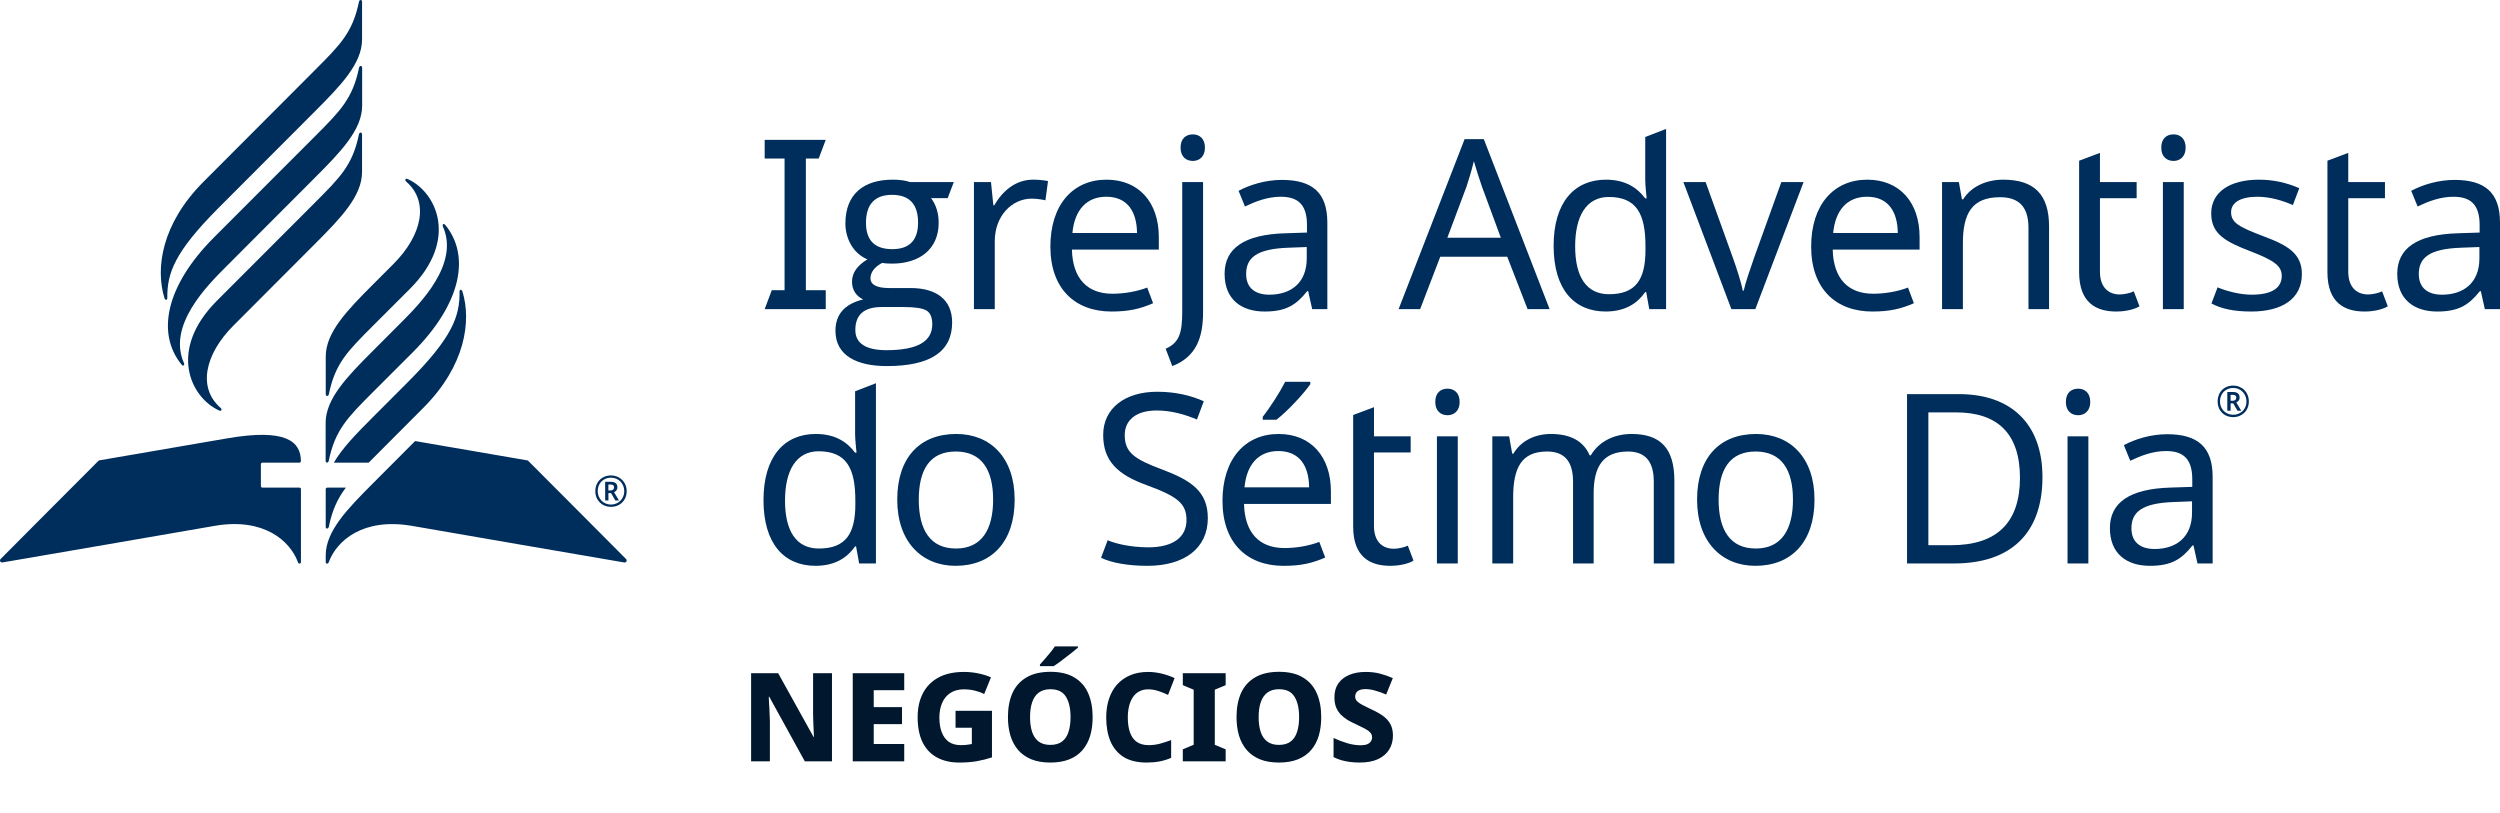 <svg xmlns="http://www.w3.org/2000/svg" width="243" height="79" viewBox="0 0 243 79" fill="none"><path d="M74.327 30.05L75.017 28.206H76.26V15.412H74.327V13.592H80.264L79.574 15.412H78.33V28.206H80.263V30.05H74.327Z" fill="#002E5C"></path><path d="M81.206 32.148C81.206 30.557 82.103 29.543 83.898 29.105C83.184 28.759 82.817 28.16 82.817 27.376C82.817 26.523 83.323 25.809 84.312 25.209C82.91 24.633 82.172 23.157 82.172 21.728C82.172 18.847 83.967 17.464 86.774 17.464C87.419 17.464 87.971 17.532 88.454 17.694H92.711L92.113 19.261H90.502C90.985 19.907 91.238 20.714 91.238 21.659C91.238 24.218 89.374 25.624 86.705 25.624C86.291 25.624 85.969 25.601 85.739 25.555C84.979 25.97 84.611 26.477 84.611 27.053C84.611 27.676 85.232 27.998 86.428 27.998H88.522C91.009 27.998 92.549 29.128 92.549 31.341C92.549 34.176 90.432 35.583 86.198 35.583C83.323 35.583 81.206 34.591 81.206 32.148ZM90.617 31.525C90.617 30.857 90.433 30.419 90.065 30.188C89.674 29.958 88.937 29.843 87.833 29.843H85.716C83.99 29.843 83.139 30.58 83.139 32.078C83.139 33.369 84.151 34.038 86.177 34.038C89.145 34.036 90.617 33.208 90.617 31.525ZM89.237 21.636C89.237 19.838 88.385 18.939 86.706 18.939C85.026 18.939 84.174 19.861 84.174 21.659C84.174 23.365 85.026 24.218 86.729 24.218C88.408 24.218 89.237 23.342 89.237 21.636Z" fill="#002E5C"></path><path d="M101.868 17.602L101.615 19.469C101.177 19.369 100.73 19.315 100.28 19.308C98.371 19.308 96.691 20.968 96.691 23.457V30.05H94.666V17.694H96.324L96.553 19.952H96.645C97.427 18.592 98.693 17.463 100.418 17.463C100.88 17.464 101.454 17.51 101.868 17.602Z" fill="#002E5C"></path><path d="M112.637 23.042V24.264H104.191C104.26 27.053 105.664 28.551 108.126 28.551C109.323 28.551 110.542 28.321 111.509 27.952L112.082 29.473C110.817 30.027 109.712 30.28 108.034 30.28C104.513 30.28 102.097 28.091 102.097 23.964C102.097 19.908 104.283 17.464 107.551 17.464C110.703 17.464 112.637 19.677 112.637 23.042ZM104.238 22.65H110.52C110.496 20.553 109.576 19.123 107.528 19.123C105.595 19.123 104.444 20.438 104.238 22.65Z" fill="#002E5C"></path><path d="M113.302 33.9C114.614 33.302 114.913 32.424 114.913 30.236V17.694H116.938V30.35C116.938 32.77 116.294 34.683 113.947 35.583L113.302 33.9ZM115.948 13.061C116.569 13.061 117.121 13.453 117.121 14.352C117.121 15.228 116.569 15.643 115.948 15.643C115.281 15.643 114.751 15.227 114.751 14.352C114.752 13.453 115.281 13.061 115.949 13.061H115.948Z" fill="#002E5C"></path><path d="M129.018 21.636V30.05H127.545L127.154 28.298H127.062C125.981 29.658 124.991 30.28 122.92 30.28C120.688 30.28 119.031 29.128 119.031 26.616C119.031 24.149 120.918 22.789 124.944 22.673L127.038 22.605V21.868C127.038 19.817 126.095 19.125 124.484 19.125C123.195 19.125 122.022 19.586 121.009 20.07L120.389 18.547C121.47 17.972 122.989 17.486 124.599 17.486C127.591 17.487 129.018 18.755 129.018 21.636ZM125.198 24.08C122.115 24.195 121.125 25.07 121.125 26.638C121.125 28.021 122.046 28.644 123.38 28.644C125.453 28.644 127.015 27.515 127.015 25.117V24.011L125.198 24.08Z" fill="#002E5C"></path><path d="M146.504 24.956H139.992L138.036 30.05H135.942L142.362 13.522H144.226L150.623 30.05H148.483L146.504 24.956ZM144.042 18.132C143.904 17.763 143.421 16.241 143.259 15.665C143.029 16.611 142.73 17.602 142.546 18.132L140.682 23.111H145.882L144.042 18.132Z" fill="#002E5C"></path><path d="M151.012 23.895C151.012 19.654 153.037 17.464 156.098 17.464C158.008 17.464 159.158 18.271 159.917 19.284H160.055C160.01 18.892 159.917 17.924 159.917 17.464V13.315L161.943 12.531V30.05H160.309L160.01 28.389H159.917C159.181 29.45 158.008 30.279 156.075 30.279C153.015 30.28 151.012 28.137 151.012 23.895ZM159.939 24.287V23.918C159.939 20.852 159.11 19.146 156.373 19.146C154.186 19.146 153.105 21.014 153.105 23.942C153.105 26.892 154.186 28.598 156.396 28.598C158.997 28.598 159.941 27.17 159.941 24.287H159.939Z" fill="#002E5C"></path><path d="M163.622 17.694H165.785L168.408 24.979C168.777 25.993 169.26 27.491 169.397 28.252H169.489C169.648 27.491 170.179 25.97 170.524 24.979L173.147 17.694H175.311L170.616 30.05H168.292L163.622 17.694Z" fill="#002E5C"></path><path d="M186.584 23.042V24.264H178.139C178.208 27.053 179.612 28.551 182.074 28.551C183.271 28.551 184.49 28.321 185.457 27.952L186.031 29.473C184.765 30.027 183.661 30.28 181.982 30.28C178.461 30.28 176.045 28.091 176.045 23.964C176.045 19.908 178.231 17.464 181.497 17.464C184.651 17.464 186.584 19.677 186.584 23.042ZM178.185 22.65H184.466C184.443 20.553 183.522 19.123 181.474 19.123C179.543 19.123 178.392 20.438 178.185 22.65Z" fill="#002E5C"></path><path d="M199.169 22.005V30.05H197.167V22.143C197.167 20.161 196.292 19.169 194.405 19.169C191.667 19.169 190.793 20.76 190.793 23.641V30.05H188.768V17.694H190.402L190.702 19.377H190.816C191.621 18.086 193.141 17.464 194.706 17.464C197.651 17.464 199.169 18.824 199.169 22.005Z" fill="#002E5C"></path><path d="M207.406 28.321L207.958 29.774C207.521 30.05 206.647 30.28 205.703 30.28C203.771 30.28 202.091 29.45 202.091 26.454V15.62L204.115 14.859V17.694H207.681V19.262H204.115V26.408C204.115 27.907 204.921 28.621 206.049 28.621C206.509 28.621 207.13 28.46 207.406 28.321Z" fill="#002E5C"></path><path d="M212.445 14.352C212.445 15.228 211.892 15.643 211.271 15.643C210.604 15.643 210.075 15.227 210.075 14.352C210.075 13.453 210.604 13.061 211.271 13.061C211.892 13.061 212.445 13.453 212.445 14.352ZM212.26 30.05H210.235V17.694H212.26V30.05Z" fill="#002E5C"></path><path d="M218.818 30.28C217.092 30.28 215.895 30.004 214.952 29.497L215.55 27.929C216.356 28.275 217.69 28.644 218.864 28.644C220.912 28.644 221.786 27.929 221.786 26.823C221.786 25.901 221.165 25.348 218.749 24.426C216.356 23.504 214.929 22.765 214.929 20.738C214.929 18.64 216.793 17.465 219.554 17.465C220.909 17.46 222.251 17.743 223.489 18.295L222.868 19.931C221.809 19.471 220.612 19.125 219.416 19.125C217.76 19.125 216.862 19.699 216.862 20.623C216.862 21.661 217.667 22.075 220.038 22.975C222.384 23.85 223.742 24.657 223.742 26.64C223.742 29.036 221.832 30.28 218.818 30.28Z" fill="#002E5C"></path><path d="M231.541 28.321L232.094 29.774C231.657 30.05 230.782 30.28 229.839 30.28C227.906 30.28 226.226 29.45 226.226 26.454V15.62L228.251 14.859V17.694H231.818V19.262H228.251V26.408C228.251 27.907 229.056 28.621 230.184 28.621C230.644 28.621 231.265 28.46 231.541 28.321Z" fill="#002E5C"></path><path d="M243 21.636V30.05H241.527L241.136 28.298H241.044C239.963 29.658 238.972 30.28 236.902 30.28C234.671 30.28 233.013 29.128 233.013 26.616C233.013 24.149 234.899 22.789 238.926 22.673L241.02 22.605V21.868C241.02 19.817 240.077 19.125 238.466 19.125C237.177 19.125 236.004 19.586 234.991 20.07L234.371 18.547C235.452 17.972 236.971 17.486 238.582 17.486C241.573 17.487 243 18.755 243 21.636ZM239.179 24.08C236.096 24.195 235.107 25.07 235.107 26.638C235.107 28.021 236.027 28.644 237.361 28.644C239.434 28.644 240.998 27.515 240.998 25.117V24.011L239.179 24.08Z" fill="#002E5C"></path><path d="M74.212 48.613C74.212 44.372 76.236 42.181 79.297 42.181C81.207 42.181 82.357 42.988 83.116 44.001H83.254C83.209 43.609 83.116 42.641 83.116 42.181V38.032L85.141 37.249V54.768H83.508L83.209 53.107H83.117C82.381 54.168 81.207 54.997 79.274 54.997C76.214 54.998 74.212 52.855 74.212 48.613ZM83.139 49.005V48.636C83.139 45.57 82.31 43.864 79.572 43.864C77.386 43.864 76.304 45.731 76.304 48.66C76.304 51.61 77.386 53.316 79.595 53.316C82.198 53.316 83.14 51.886 83.14 49.005H83.139Z" fill="#002E5C"></path><path d="M92.872 54.998C89.605 54.998 87.212 52.67 87.212 48.567C87.212 44.487 89.397 42.181 92.942 42.181C96.278 42.181 98.625 44.486 98.625 48.566C98.625 52.67 96.393 54.998 92.872 54.998ZM92.918 53.316C95.403 53.316 96.531 51.495 96.531 48.567C96.531 45.639 95.403 43.887 92.896 43.887C90.389 43.887 89.305 45.639 89.305 48.568C89.305 51.497 90.41 53.316 92.918 53.316Z" fill="#002E5C"></path><path d="M111.532 54.998C109.691 54.998 108.057 54.722 107.021 54.215L107.666 52.509C108.379 52.831 109.875 53.2 111.624 53.2C114.063 53.2 115.328 52.185 115.328 50.549C115.328 48.935 114.431 48.244 111.463 47.16C108.655 46.146 107.229 44.832 107.229 42.274C107.229 39.669 109.369 38.078 112.475 38.078C114.27 38.078 115.766 38.447 117.009 39.001L116.342 40.776C115.191 40.292 113.856 39.9 112.43 39.9C110.382 39.9 109.324 40.868 109.324 42.297C109.324 43.958 110.244 44.626 112.913 45.616C115.814 46.7 117.401 47.783 117.401 50.365C117.399 53.293 115.121 54.998 111.532 54.998Z" fill="#002E5C"></path><path d="M129.364 47.76V48.983H120.919C120.987 51.773 122.391 53.271 124.853 53.271C126.05 53.271 127.27 53.041 128.236 52.672L128.811 54.193C127.546 54.746 126.441 55 124.762 55C121.242 55 118.826 52.81 118.826 48.684C118.826 44.628 121.012 42.183 124.279 42.183C127.431 42.181 129.364 44.395 129.364 47.76ZM120.965 47.368H127.246C127.224 45.271 126.303 43.842 124.255 43.842C122.322 43.842 121.172 45.156 120.965 47.368ZM127.362 37.34C126.787 38.193 125.153 39.968 124.071 40.797H122.736V40.521C123.404 39.668 124.394 38.147 124.923 37.11H127.362L127.362 37.34Z" fill="#002E5C"></path><path d="M136.842 53.04L137.394 54.492C136.958 54.769 136.083 54.999 135.139 54.999C133.207 54.999 131.527 54.168 131.527 51.173V40.338L133.552 39.577V42.412H137.117V43.98H133.55V51.126C133.55 52.624 134.356 53.339 135.483 53.339C135.943 53.339 136.564 53.178 136.842 53.04Z" fill="#002E5C"></path><path d="M141.879 39.07C141.879 39.945 141.327 40.36 140.706 40.36C140.039 40.36 139.509 39.945 139.509 39.07C139.509 38.171 140.039 37.779 140.706 37.779C141.327 37.779 141.879 38.171 141.879 39.07ZM141.695 54.768H139.67V42.412H141.695L141.695 54.768Z" fill="#002E5C"></path><path d="M162.749 46.723V54.768H160.748V46.816C160.748 44.879 159.942 43.888 158.239 43.888C155.846 43.888 154.903 45.317 154.903 47.944V54.767H152.9V46.815C152.9 44.879 152.095 43.887 150.369 43.887C147.883 43.887 147.079 45.478 147.079 48.359V54.767H145.054V42.412H146.688L146.987 44.095H147.102C147.861 42.804 149.265 42.182 150.737 42.182C152.624 42.182 153.913 42.85 154.511 44.258H154.626C155.454 42.852 156.973 42.182 158.584 42.182C161.369 42.181 162.749 43.542 162.749 46.723Z" fill="#002E5C"></path><path d="M170.617 54.998C167.349 54.998 164.956 52.67 164.956 48.567C164.956 44.487 167.142 42.182 170.686 42.182C174.022 42.182 176.37 44.487 176.37 48.567C176.37 52.67 174.137 54.998 170.617 54.998ZM170.663 53.316C173.149 53.316 174.275 51.495 174.275 48.567C174.275 45.639 173.148 43.887 170.641 43.887C168.134 43.887 167.05 45.64 167.05 48.568C167.05 51.497 168.154 53.316 170.663 53.316Z" fill="#002E5C"></path><path d="M189.943 54.768H185.364V38.309H190.426C195.374 38.309 198.527 41.099 198.527 46.377C198.527 51.933 195.351 54.768 189.943 54.768ZM190.128 40.084H187.437V52.993H189.668C194.11 52.993 196.341 50.781 196.341 46.446C196.34 42.067 194.085 40.084 190.128 40.084Z" fill="#002E5C"></path><path d="M203.173 39.07C203.173 39.946 202.621 40.36 202 40.36C201.332 40.36 200.803 39.945 200.803 39.07C200.803 38.171 201.332 37.779 202 37.779C202.621 37.779 203.173 38.171 203.173 39.07ZM202.989 54.768H200.964V42.412H202.989V54.768Z" fill="#002E5C"></path><path d="M215.069 46.354V54.768H213.596L213.205 53.016H213.113C212.032 54.376 211.041 54.998 208.971 54.998C206.739 54.998 205.082 53.846 205.082 51.334C205.082 48.867 206.969 47.507 210.995 47.391L213.089 47.322V46.585C213.089 44.533 212.146 43.841 210.535 43.841C209.246 43.841 208.073 44.302 207.06 44.786L206.44 43.267C207.521 42.69 209.04 42.206 210.65 42.206C213.643 42.205 215.069 43.473 215.069 46.354ZM211.249 48.798C208.166 48.913 207.176 49.788 207.176 51.356C207.176 52.739 208.097 53.362 209.431 53.362C211.504 53.362 213.066 52.233 213.066 49.835V48.728L211.249 48.798Z" fill="#002E5C"></path><path d="M215.551 39.023C215.551 38.125 216.172 37.479 217.07 37.479C217.921 37.479 218.588 38.125 218.588 39.023C218.588 39.9 217.944 40.545 217.07 40.545C216.172 40.545 215.551 39.9 215.551 39.023ZM218.358 39.023C218.358 38.309 217.829 37.709 217.07 37.709C216.311 37.709 215.781 38.263 215.781 39.023C215.781 39.738 216.31 40.315 217.07 40.315C217.783 40.315 218.358 39.785 218.358 39.023ZM216.494 38.101H217.022C217.483 38.101 217.689 38.286 217.689 38.655C217.689 38.908 217.528 39.047 217.367 39.116L217.851 39.923H217.483L217.069 39.208H216.816V39.923H216.493L216.494 38.101ZM217.022 38.955C217.229 38.955 217.367 38.84 217.367 38.656C217.367 38.471 217.252 38.379 217.022 38.379H216.815V38.954L217.022 38.955Z" fill="#002E5C"></path><path d="M36.232 31.688C33.769 34.155 32.578 35.329 31.963 38.32C31.917 38.544 31.662 38.544 31.662 38.32V34.656C31.662 32.306 33.751 30.158 36.24 27.665L38.242 25.659C41.046 22.851 41.723 19.596 39.493 17.661C39.307 17.499 39.404 17.301 39.647 17.412C42.428 18.682 44.621 23.294 39.853 28.069L36.232 31.688ZM31.652 41.107V44.796C31.652 45.02 31.907 45.02 31.953 44.796C32.568 41.806 33.759 40.607 36.221 38.14L40.123 34.24C44.889 29.466 45.713 24.845 43.289 21.875C43.128 21.677 42.954 21.795 43.059 22.035C44.662 25.669 40.819 29.519 38.989 31.354L36.23 34.117C33.742 36.609 31.652 38.757 31.652 41.107ZM21.079 29.237C16.312 34.012 18.504 38.624 21.285 39.894C21.529 40.005 21.625 39.807 21.439 39.645C19.209 37.71 19.886 34.455 22.69 31.647L30.612 23.71C33.101 21.217 35.191 19.069 35.191 16.719V13.053C35.191 12.83 34.936 12.83 34.89 13.053C34.275 16.044 33.083 17.219 30.621 19.686L21.079 29.237ZM35.201 10.268V6.579C35.201 6.355 34.946 6.355 34.9 6.579C34.285 9.569 33.094 10.768 30.631 13.234L20.81 23.065C16.045 27.841 15.219 32.461 17.643 35.431C17.805 35.629 17.978 35.511 17.873 35.271C16.27 31.639 20.113 27.787 21.943 25.954L30.622 17.259C33.111 14.766 35.201 12.617 35.201 10.268ZM19.775 17.672C15.677 21.779 15.105 26.123 15.981 28.959C16.056 29.199 16.264 29.214 16.262 28.963C16.241 26.582 16.925 24.536 21.263 20.19L30.615 10.823C33.104 8.33 35.193 6.182 35.193 3.832V0.168C35.193 -0.056 34.938 -0.056 34.892 0.168C34.277 3.158 33.083 4.338 30.62 6.805L19.775 17.672ZM25.507 47.397C25.488 47.397 25.468 47.393 25.45 47.385C25.432 47.378 25.415 47.367 25.401 47.353C25.388 47.339 25.377 47.322 25.369 47.304C25.362 47.286 25.358 47.267 25.358 47.247V45.119C25.358 45.099 25.362 45.08 25.369 45.062C25.377 45.043 25.388 45.027 25.401 45.013C25.415 44.999 25.432 44.988 25.45 44.98C25.468 44.973 25.488 44.969 25.507 44.969H29.098C29.138 44.969 29.176 44.953 29.204 44.925C29.232 44.897 29.248 44.859 29.248 44.819C29.238 42.909 27.801 41.611 22.043 42.615L9.607 44.755C9.607 44.755 0.136 54.243 0.058 54.337C-0.071 54.491 0.028 54.688 0.228 54.671C0.401 54.655 20.919 51.104 20.919 51.104C25.628 50.308 28.196 52.553 28.964 54.657C29.032 54.843 29.251 54.814 29.251 54.637C29.251 54.509 29.251 47.545 29.251 47.545C29.251 47.525 29.247 47.506 29.24 47.487C29.232 47.469 29.221 47.453 29.207 47.439C29.193 47.425 29.177 47.414 29.159 47.406C29.141 47.399 29.121 47.395 29.102 47.395L25.507 47.397ZM40.35 42.871L36.237 46.993C33.748 49.487 31.659 51.635 31.659 53.985L31.661 54.639C31.661 54.816 31.882 54.844 31.948 54.659C32.716 52.555 35.284 50.31 39.993 51.106C39.993 51.106 60.51 54.657 60.684 54.673C60.884 54.69 60.983 54.492 60.854 54.339C60.776 54.246 51.305 44.757 51.305 44.757L40.35 42.871ZM44.95 28.349C44.876 28.108 44.668 28.093 44.67 28.344C44.691 30.725 44.007 32.771 39.669 37.117L36.239 40.552C34.677 42.117 33.275 43.544 32.446 44.972H35.834L36.235 44.57L41.157 39.634C45.255 35.527 45.827 31.182 44.952 28.349H44.95ZM31.659 51.207C31.659 51.431 31.914 51.431 31.96 51.207C32.299 49.56 32.814 48.463 33.618 47.397H31.808C31.789 47.397 31.769 47.401 31.751 47.408C31.733 47.416 31.716 47.427 31.703 47.441C31.689 47.455 31.678 47.471 31.67 47.489C31.663 47.508 31.659 47.527 31.659 47.547L31.659 51.207Z" fill="#002E5C"></path><path d="M57.865 47.738C57.865 46.852 58.505 46.211 59.39 46.211C60.233 46.211 60.914 46.852 60.914 47.738C60.914 48.624 60.274 49.265 59.39 49.265C58.505 49.265 57.865 48.623 57.865 47.738ZM60.678 47.738C60.678 47.018 60.142 46.431 59.39 46.431C58.638 46.431 58.098 46.977 58.098 47.738C58.098 48.458 58.638 49.045 59.39 49.045C60.1 49.043 60.678 48.498 60.678 47.738H60.678ZM58.821 46.831H59.352C59.805 46.831 60.009 47.01 60.009 47.368C60.009 47.63 59.849 47.775 59.684 47.842L60.168 48.648H59.811L59.397 47.928H59.139V48.648H58.823L58.821 46.831ZM59.344 47.672C59.56 47.672 59.689 47.551 59.689 47.376C59.689 47.18 59.581 47.097 59.338 47.097H59.135V47.672L59.344 47.672Z" fill="#002E5C"></path><path d="M80.868 74H78.228L74.772 67.724H74.724C74.732 67.892 74.74 68.076 74.748 68.276C74.764 68.468 74.776 68.668 74.784 68.876C74.792 69.076 74.8 69.276 74.808 69.476C74.816 69.668 74.824 69.856 74.832 70.04V74H73.008V65.432H75.636L79.08 71.636H79.116C79.108 71.468 79.1 71.292 79.092 71.108C79.084 70.916 79.076 70.724 79.068 70.532C79.06 70.332 79.052 70.14 79.044 69.956C79.044 69.764 79.04 69.58 79.032 69.404V65.432H80.868V74ZM87.891 74H82.887V65.432H87.891V67.088H84.927V68.732H87.675V70.388H84.927V72.32H87.891V74ZM92.879 69.092H96.419V73.616C95.971 73.768 95.483 73.892 94.955 73.988C94.435 74.076 93.867 74.12 93.251 74.12C92.411 74.12 91.687 73.956 91.079 73.628C90.471 73.3 90.003 72.808 89.675 72.152C89.355 71.496 89.195 70.68 89.195 69.704C89.195 68.808 89.367 68.032 89.711 67.376C90.055 66.72 90.559 66.212 91.223 65.852C91.895 65.492 92.715 65.312 93.683 65.312C94.171 65.312 94.643 65.36 95.099 65.456C95.563 65.552 95.971 65.68 96.323 65.84L95.663 67.46C95.383 67.316 95.075 67.204 94.739 67.124C94.403 67.044 94.051 67.004 93.683 67.004C93.163 67.004 92.723 67.124 92.363 67.364C92.011 67.596 91.747 67.92 91.571 68.336C91.395 68.744 91.307 69.212 91.307 69.74C91.307 70.292 91.383 70.768 91.535 71.168C91.687 71.568 91.915 71.88 92.219 72.104C92.531 72.32 92.927 72.428 93.407 72.428C93.543 72.428 93.675 72.424 93.803 72.416C93.931 72.4 94.051 72.384 94.163 72.368C94.275 72.352 94.375 72.336 94.463 72.32V70.736H92.879V69.092ZM106.205 69.704C106.205 70.368 106.125 70.972 105.965 71.516C105.805 72.052 105.557 72.516 105.221 72.908C104.885 73.3 104.457 73.6 103.937 73.808C103.417 74.016 102.801 74.12 102.089 74.12C101.385 74.12 100.773 74.016 100.253 73.808C99.733 73.592 99.305 73.292 98.969 72.908C98.632 72.516 98.38 72.048 98.213 71.504C98.052 70.96 97.972 70.356 97.972 69.692C97.972 68.804 98.117 68.032 98.404 67.376C98.701 66.72 99.153 66.212 99.76 65.852C100.377 65.484 101.157 65.3 102.101 65.3C103.053 65.3 103.829 65.484 104.429 65.852C105.037 66.212 105.485 66.724 105.773 67.388C106.061 68.044 106.205 68.816 106.205 69.704ZM100.121 69.704C100.121 70.264 100.189 70.748 100.325 71.156C100.461 71.556 100.673 71.864 100.961 72.08C101.257 72.296 101.633 72.404 102.089 72.404C102.561 72.404 102.941 72.296 103.229 72.08C103.517 71.864 103.725 71.556 103.853 71.156C103.989 70.748 104.057 70.264 104.057 69.704C104.057 68.856 103.905 68.192 103.601 67.712C103.305 67.232 102.805 66.992 102.101 66.992C101.637 66.992 101.257 67.104 100.961 67.328C100.673 67.544 100.461 67.856 100.325 68.264C100.189 68.664 100.121 69.144 100.121 69.704ZM104.777 62.948C104.649 63.06 104.485 63.196 104.285 63.356C104.085 63.516 103.869 63.684 103.637 63.86C103.413 64.036 103.193 64.204 102.977 64.364C102.761 64.516 102.577 64.644 102.425 64.748H101.081V64.592C101.209 64.44 101.365 64.264 101.549 64.064C101.733 63.856 101.913 63.644 102.089 63.428C102.273 63.204 102.421 63.004 102.533 62.828H104.777V62.948ZM111.591 67.004C111.279 67.004 110.999 67.068 110.751 67.196C110.511 67.316 110.307 67.496 110.139 67.736C109.971 67.976 109.843 68.264 109.755 68.6C109.667 68.936 109.623 69.316 109.623 69.74C109.623 70.316 109.695 70.804 109.839 71.204C109.983 71.604 110.203 71.908 110.499 72.116C110.803 72.324 111.187 72.428 111.651 72.428C112.011 72.428 112.367 72.384 112.719 72.296C113.071 72.2 113.443 72.08 113.835 71.936V73.664C113.459 73.824 113.079 73.94 112.695 74.012C112.311 74.084 111.895 74.12 111.447 74.12C110.543 74.12 109.799 73.94 109.215 73.58C108.639 73.212 108.211 72.7 107.931 72.044C107.659 71.38 107.523 70.608 107.523 69.728C107.523 69.08 107.611 68.488 107.787 67.952C107.963 67.408 108.223 66.94 108.567 66.548C108.919 66.156 109.347 65.852 109.851 65.636C110.355 65.42 110.939 65.312 111.603 65.312C112.019 65.312 112.447 65.364 112.887 65.468C113.335 65.572 113.763 65.72 114.171 65.912L113.535 67.544C113.215 67.392 112.895 67.264 112.575 67.16C112.255 67.056 111.927 67.004 111.591 67.004ZM119.134 74H114.97V72.836L116.026 72.392V67.04L114.97 66.596V65.432H119.134V66.596L118.078 67.04V72.392L119.134 72.836V74ZM128.423 69.704C128.423 70.368 128.343 70.972 128.183 71.516C128.023 72.052 127.775 72.516 127.439 72.908C127.103 73.3 126.675 73.6 126.155 73.808C125.635 74.016 125.019 74.12 124.307 74.12C123.603 74.12 122.991 74.016 122.471 73.808C121.951 73.592 121.523 73.292 121.187 72.908C120.851 72.516 120.599 72.048 120.431 71.504C120.271 70.96 120.191 70.356 120.191 69.692C120.191 68.804 120.335 68.032 120.623 67.376C120.919 66.72 121.371 66.212 121.979 65.852C122.595 65.484 123.375 65.3 124.319 65.3C125.271 65.3 126.047 65.484 126.647 65.852C127.255 66.212 127.703 66.724 127.991 67.388C128.279 68.044 128.423 68.816 128.423 69.704ZM122.339 69.704C122.339 70.264 122.407 70.748 122.543 71.156C122.679 71.556 122.891 71.864 123.179 72.08C123.475 72.296 123.851 72.404 124.307 72.404C124.779 72.404 125.159 72.296 125.447 72.08C125.735 71.864 125.943 71.556 126.071 71.156C126.207 70.748 126.275 70.264 126.275 69.704C126.275 68.856 126.123 68.192 125.819 67.712C125.523 67.232 125.023 66.992 124.319 66.992C123.855 66.992 123.475 67.104 123.179 67.328C122.891 67.544 122.679 67.856 122.543 68.264C122.407 68.664 122.339 69.144 122.339 69.704ZM135.394 71.516C135.394 72.004 135.274 72.448 135.034 72.848C134.794 73.24 134.434 73.552 133.954 73.784C133.474 74.008 132.87 74.12 132.142 74.12C131.806 74.12 131.494 74.1 131.206 74.06C130.918 74.02 130.642 73.964 130.378 73.892C130.122 73.812 129.87 73.712 129.622 73.592V71.732C130.054 71.932 130.494 72.1 130.942 72.236C131.398 72.372 131.834 72.44 132.25 72.44C132.514 72.44 132.726 72.408 132.886 72.344C133.054 72.272 133.174 72.18 133.246 72.068C133.326 71.948 133.366 71.812 133.366 71.66C133.366 71.476 133.302 71.32 133.174 71.192C133.054 71.056 132.874 70.928 132.634 70.808C132.394 70.68 132.102 70.536 131.758 70.376C131.502 70.264 131.25 70.136 131.002 69.992C130.762 69.84 130.542 69.668 130.342 69.476C130.15 69.276 129.994 69.04 129.874 68.768C129.762 68.488 129.706 68.16 129.706 67.784C129.706 67.248 129.83 66.8 130.078 66.44C130.334 66.072 130.69 65.792 131.146 65.6C131.602 65.408 132.138 65.312 132.754 65.312C133.258 65.312 133.722 65.368 134.146 65.48C134.57 65.592 134.982 65.736 135.382 65.912L134.734 67.508C134.35 67.34 133.99 67.212 133.654 67.124C133.326 67.028 133.006 66.98 132.694 66.98C132.478 66.98 132.298 67.012 132.154 67.076C132.01 67.132 131.902 67.216 131.83 67.328C131.758 67.432 131.722 67.556 131.722 67.7C131.722 67.868 131.778 68.016 131.89 68.144C132.002 68.264 132.178 68.388 132.418 68.516C132.658 68.644 132.974 68.8 133.366 68.984C133.79 69.176 134.154 69.384 134.458 69.608C134.762 69.832 134.994 70.096 135.154 70.4C135.314 70.696 135.394 71.068 135.394 71.516Z" fill="#00172E"></path></svg>